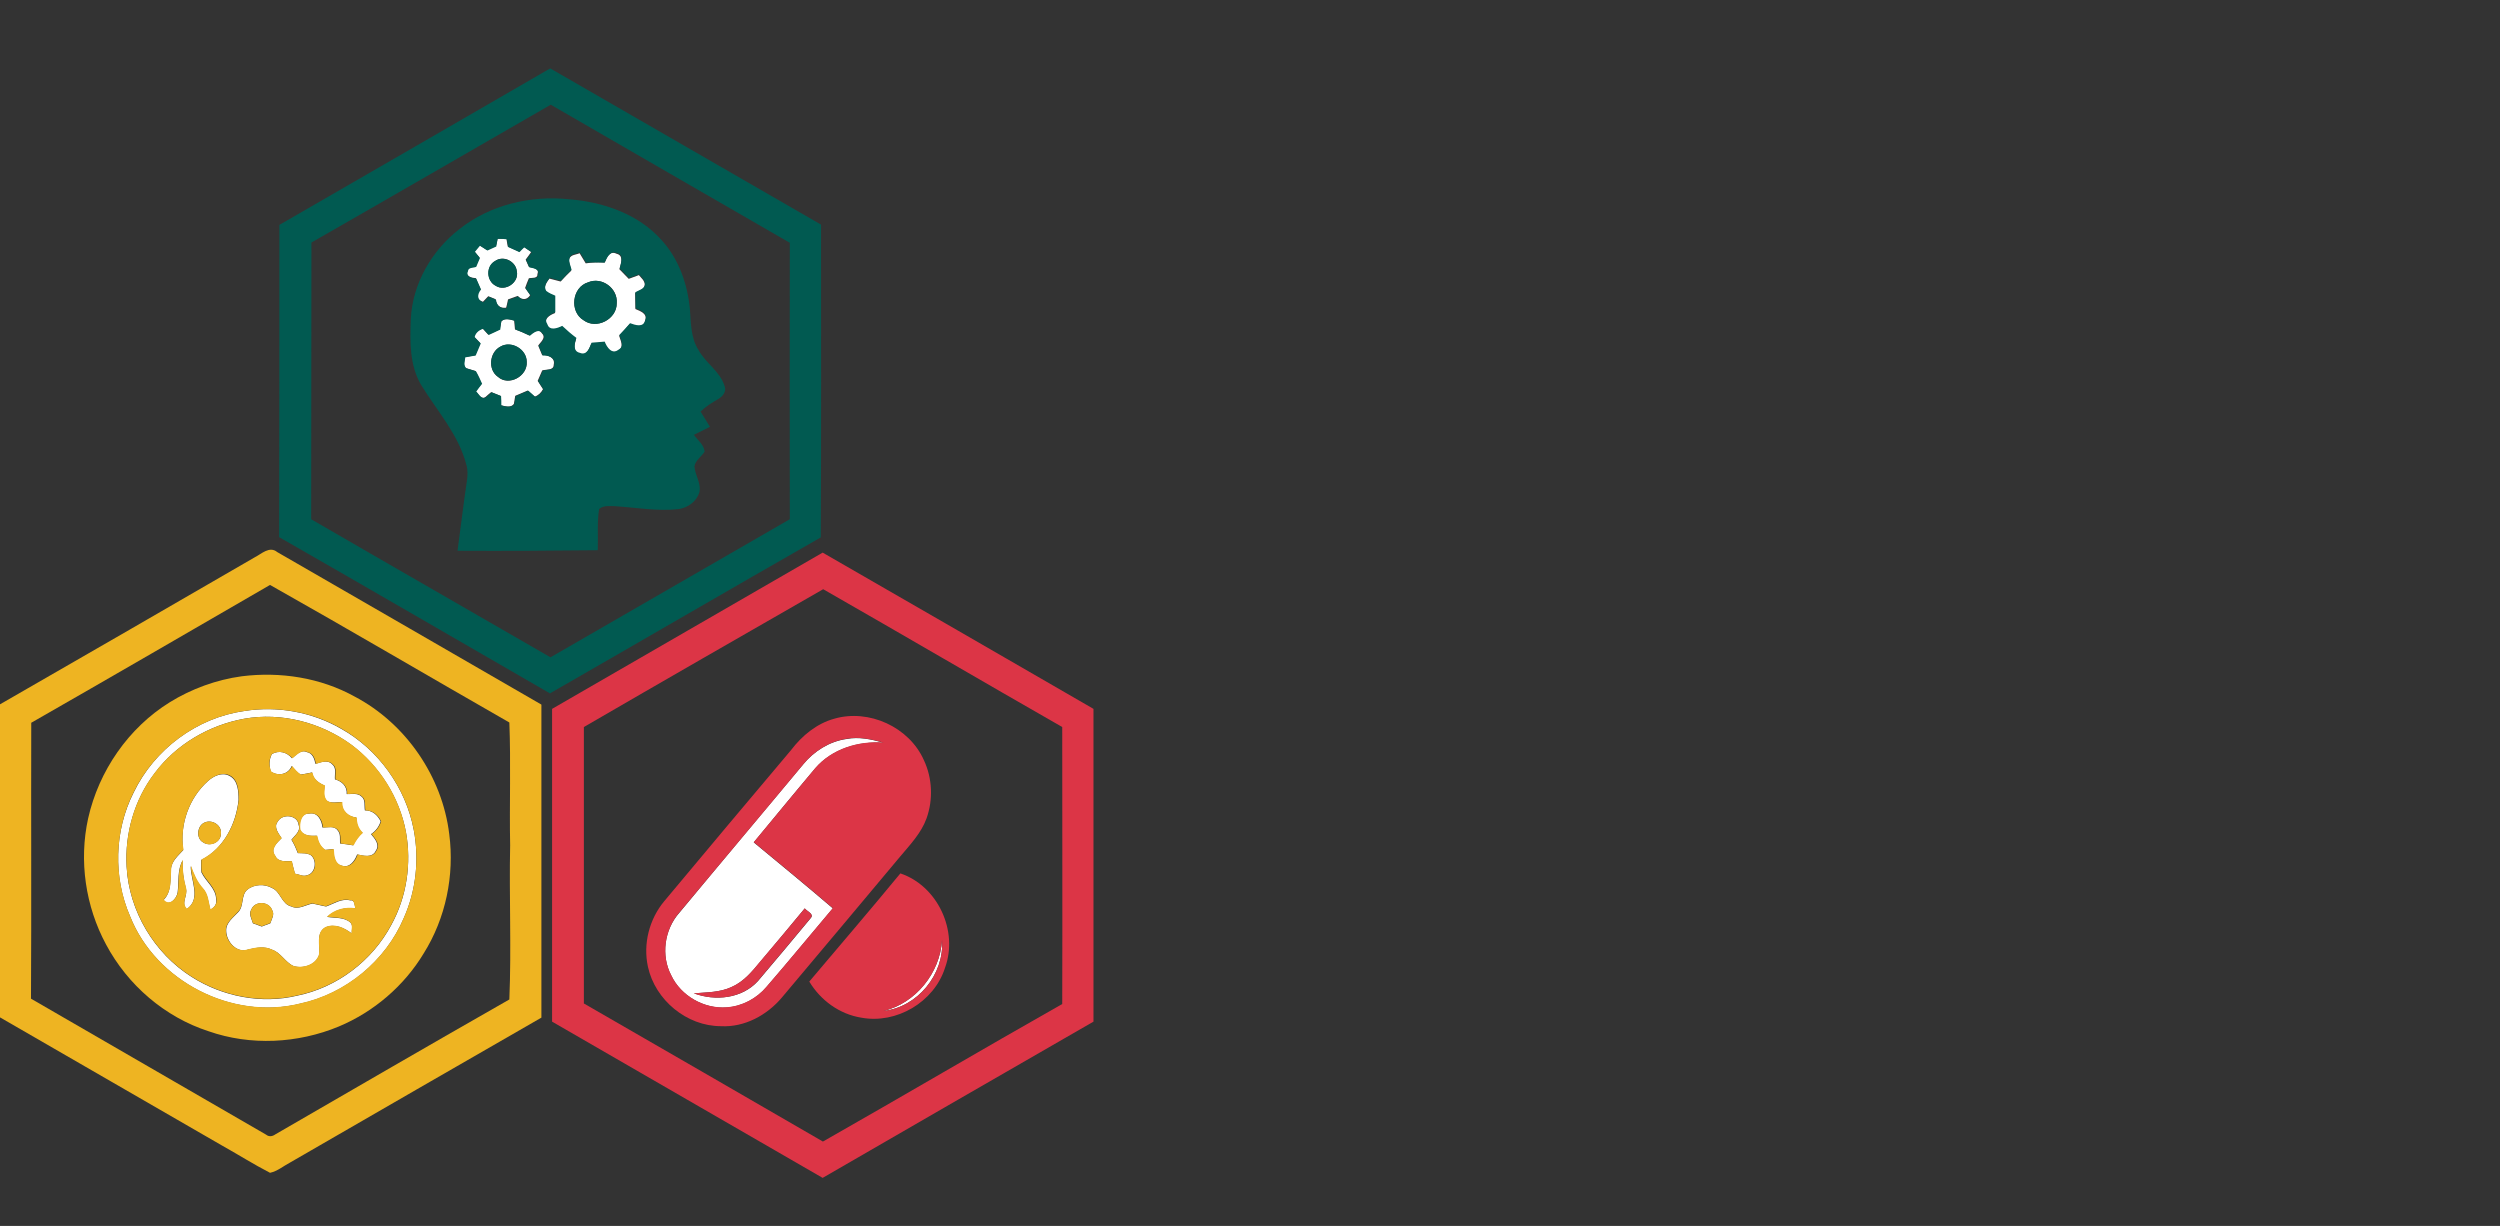 <?xml version="1.0" encoding="utf-8"?>
<!-- Generator: Adobe Illustrator 18.1.1, SVG Export Plug-In . SVG Version: 6.00 Build 0)  -->
<svg version="1.1" id="Layer_1" xmlns="http://www.w3.org/2000/svg" xmlns:xlink="http://www.w3.org/1999/xlink" x="0px" y="0px"
	 viewBox="0 0 936 459" enable-background="new 0 0 936 459" xml:space="preserve">
<rect x="0" y="0" width="936" height="459" fill="#333333" stroke="none"/>
<g>
	<g>
		<path fill="#FFFFFF" d="M186.3,89.4c1.1,0,2.2,0,3.3,0c0.1,0.7,0.4,2.2,0.5,2.9c1.4,0.6,2.8,1.3,4.2,1.9c0.5-0.4,1.4-1.3,1.8-1.8
			c0.9,0.6,1.9,1.3,2.8,1.9c-0.7,1-1.4,2-2.1,2.9c0.4,0.9,0.8,1.8,1.2,2.7c1.3,0.3,4.1,0.6,3.2,2.7c0.2,1.8-2.1,1.3-3.2,1.6
			c-0.5,1.2-1,2.4-1.4,3.6c0.6,0.9,1.3,1.8,1.9,2.7c-1.3,2-3.2,1.8-4.7,0.3c-1.2,0.4-2.4,0.9-3.6,1.3c-0.2,1-0.4,2.1-0.7,3.1
			c-2.3,0.3-3.7-0.9-4-3.2c-0.7-0.3-2-0.8-2.7-1.1c-0.5,0.5-1.5,1.6-2,2.1c-2.6-0.8-2.5-3-0.9-4.8c-0.6-1.4-1.2-2.7-1.8-4.1
			c-1.5,0-4-0.7-3.1-2.7c0.1-1.6,2.1-1.3,3.1-1.7c0.5-1.1,1-2.2,1.4-3.3c-0.5-0.6-1.4-1.7-1.9-2.3c0.7-0.8,1.3-1.5,1.9-2.3
			c0.9,0.6,1.8,1.2,2.8,1.8c1.1-0.5,2.2-1,3.3-1.5C185.9,91.6,186.2,90.1,186.3,89.4z M185.4,97.7c-3.5,1.9-3.3,7.5,0.2,9.3
			c3.6,2.3,8.8-1.3,7.9-5.4C193.1,97.8,188.5,95.5,185.4,97.7z"/>
	</g>
	<g>
		<path fill="#FFFFFF" d="M226.4,98.3c0.8-1.9,1.9-4.6,4.4-3.3c2.9,0.6,1.6,3.9,1.1,5.8c1.2,1.2,2.3,2.4,3.5,3.6
			c1.3-0.5,2.5-0.9,3.8-1.4c0.9,1.1,2.1,2,2.2,3.5c0,2-2.3,2.3-3.6,3.2c0,2,0.1,4,0.1,6c1.9,0.8,4.7,1.8,3.6,4.4
			c-0.6,3-3.8,1.9-5.7,1.2c-1.3,1.5-2.7,2.9-4,4.4c0.5,1.8,2,4.3-0.3,5.5c-2.5,1.9-4.4-1-5.2-3c-1.6,0.1-3.3,0.3-4.9,0.4
			c-0.8,1.9-1.7,4.9-4.4,3.8c-2.8-0.6-1.9-3.7-1.3-5.6c-1.9-1.4-3.6-2.9-5.3-4.5c-1.8,0.8-4.7,2-5.6-0.7c-1.5-2.3,1.2-3.7,3-4.4
			c0-2.1,0-4.1,0-6.2c-1.1-0.6-2.4-1-3.4-1.8c-1.1-1.7,0.3-3.5,1.3-4.9c1.4,0.4,2.8,0.7,4.2,1.1c1.3-1.4,2.6-2.8,4-4.1
			c-0.3-1.4-1.1-2.9-0.8-4.3c0.5-1.7,2.6-1.6,3.9-2.2c0.8,1.3,1.5,2.5,2.3,3.8C221.7,98.2,224.1,98.2,226.4,98.3z M220.2,105.7
			c-6.1,1.8-7.1,11-1.7,14.2c4.8,3.6,12.5-0.4,12.4-6.4C231.4,108,225.4,103.5,220.2,105.7z"/>
	</g>
	<g>
		<path fill="#FFFFFF" d="M187.7,120.3c1.3-1.3,3.2-0.7,4.8-0.3c0.1,1.1,0.2,2.2,0.3,3.3c1.9,0.7,3.7,1.5,5.4,2.3
			c1.2-1.1,3.5-2.9,4.7-0.8c1.7,1.7-0.6,3.3-1.4,4.6c0.5,1.2,1,2.4,1.5,3.6c2.1-0.2,5,0.9,4.3,3.6c0,2.2-2.9,1.6-4.3,2.1
			c-0.6,1.3-1.1,2.6-1.7,3.9c0.7,1,1.3,2.1,2,3.1c-0.7,1.3-1.7,2.3-3.1,2.8c-0.9-0.8-1.7-1.5-2.6-2.3c-1.6,0.7-3.1,1.3-4.7,2
			c-0.1,0.8-0.4,2.3-0.5,3c-1.1,1.6-3.3,0.9-4.9,0.5c-0.1-1.2-0.1-2.3-0.1-3.5c-1.2-0.5-2.3-0.9-3.5-1.4c-0.5,0.4-1.6,1.3-2.1,1.8
			c-1.7,1.2-2.7-1.2-3.7-2.1c0.7-1,1.5-1.9,2.2-2.9c-0.8-1.6-1.5-3.2-2.3-4.7c-1.2-0.4-2.4-0.7-3.6-1.1c-1.2-1.1-0.5-2.8-0.4-4.1
			c1.3-0.2,2.6-0.5,3.9-0.7c0.6-1.5,1.3-3,1.9-4.5c-0.8-0.8-1.5-1.6-2.3-2.4c0.4-1.6,1.6-2.6,3.2-3.1c0.7,0.8,1.4,1.5,2.1,2.3
			c1.4-0.7,2.8-1.3,4.3-2C187.4,122.3,187.5,121.3,187.7,120.3z M187.3,129.8c-4.1,2.1-4.7,8.6-0.9,11.3c4.1,3.7,11.2-0.3,10.8-5.6
			C197.2,130.8,191.4,127.4,187.3,129.8z"/>
	</g>
	<g>
		<path fill="#FFFFFF" d="M91.5,266.2c12.4-2,25.4,0.4,36.3,6.7c13.9,7.8,24.1,22,27.1,37.8c2.1,11,0.9,22.7-3.7,33
			c-6.8,16.1-21.8,28.5-38.9,32.1c-25.4,6.3-54-8.4-63.6-32.7c-6.4-14.6-5.9-32.1,1.3-46.3C57.8,280.5,73.7,268.7,91.5,266.2z
			 M91.4,269.1c-13.1,2.4-25.5,9.6-33.5,20.4c-7.6,9.9-11.2,22.6-10.5,35c0.9,16.6,10.3,32.4,24.4,41.3c11.5,7.3,26,10.2,39.4,7
			c14.9-3,28.2-13.1,35.3-26.5c5.8-10.5,7.6-23,5.5-34.7c-2.4-12.9-9.9-24.8-20.4-32.7C120.2,270.5,105.4,266.6,91.4,269.1z"/>
	</g>
	<g>
		<path fill="#FFFFFF" d="M300.7,286.2c4-4.9,9.8-8.6,16.2-9.5c4.7-0.9,9.4,0.1,13.9,1.4c-9.4-0.7-19.3,2.3-25.6,9.6
			c-7.8,9.2-15.4,18.5-23,27.7c9.9,8.2,19.8,16.3,29.6,24.7c-8.3,9.8-16.4,19.7-24.8,29.4c-3.7,4.4-9.2,7.3-14.9,7.7
			c-8.5,0.6-17.2-4.3-20.8-12c-3.9-7.4-2.6-17.1,3-23.4C269.7,323.2,285.2,304.8,300.7,286.2z M301.3,340.1
			c-5.5,6.7-11.1,13.3-16.6,19.9c-3.1,3.7-6.2,7.5-10.7,9.5c-4.4,2.1-9.4,2-14.2,2.4c8,3,18,2,24-4.6c6.6-7.8,13.2-15.6,19.7-23.5
			C305,342.2,302.1,341.2,301.3,340.1z"/>
	</g>
	<path fill="#FFFFFF" d="M101.8,282.3c2.7-1.5,5.6-0.7,7.5,1.6c1.6-1.2,3.3-3.4,5.6-2.3c2.2,0.4,2.8,2.6,3.2,4.4
		c2-0.6,4.6-1.7,6.3,0.2c1.7,1.4,0.8,3.7,1,5.6c2.6,0.7,4.6,2.6,4.4,5.5c1.9,0.1,4-0.5,5.5,0.9c1.6,1.2,1,3.4,1.3,5.2
		c2.8,0,4.7,1.7,5.9,4.1c-0.6,2-1.9,3.7-3.6,4.8c1.4,1.7,3.4,3.9,1.8,6.2c-1.3,2.8-4.6,1.9-7,1.4c-0.9,2.4-2.8,5.2-5.8,4.2
		c-2.8-0.6-3-3.9-3.1-6.2c-0.8,0.1-2.3,0.2-3.1,0.3c-1.9-1.2-2.7-3.2-3.1-5.3c-2.3,0.1-5.1,0.2-6.3-2.3c-0.4-2.5,0.3-6.2,3.5-6
		c3.1-0.6,4.7,2.6,4.9,5.2c1.9,0.1,4.4-0.8,5.7,1.1c1.2,1.3,0.8,3.2,0.9,4.9c1.6,0.2,3.2,0.4,4.9,0.7c0.8-1.8,2-3.4,3.5-4.7
		c-1.7-1.5-2.3-3.5-2.3-5.7c-3.1-0.3-5.6-2.5-5.4-5.8c-1.8,0-3.7,0.5-5.4-0.3c-1.9-1.4-1.2-3.9-1.1-5.9c-2.2-0.9-4.3-2.4-4.7-4.9
		c-1.4,0.3-2.8,0.6-4.2,0.8c-1.4-0.7-2.4-2-3.4-3.2c-1.3,3.2-5,3.9-7.8,2.1C100.7,286.7,100.7,284.4,101.8,282.3z"/>
	<g>
		<path fill="#FFFFFF" d="M77.9,292.4c2.1-1.9,5.3-3.4,8-1.9c3.2,1.6,3.4,5.8,3.4,9c-0.9,9-5.6,18.3-14,22.5c0,1.5-0.1,3,0.1,4.6
			c1.6,3.5,5.4,5.9,5.5,10c0.4,1.8-0.6,3.3-2.2,4c-0.7-2.7-0.8-5.8-2.8-7.9c-2.2-2.4-3.4-5.4-4.5-8.4c-0.1,5.3,4.1,12.2-1.5,16.1
			c-2.3-2.2,0.5-5.1-0.3-7.7c-0.9-3.5-1.4-7-1.2-10.6c-2.1,3.7-1.4,8-1.9,12c-0.3,2.3-3.2,5.6-5.3,2.9c3.1-3.1,2.5-7.5,2.8-11.4
			c0.1-3.1,2.7-5.2,4.6-7.3C67.2,308.7,70.8,298.7,77.9,292.4z M76.3,308.1c-2.6,1.4-2.9,5.9-0.2,7.3c2.5,1.7,6.5,0,6.6-3.1
			C83.2,308.9,79.2,306.5,76.3,308.1z"/>
	</g>
	<path fill="#FFFFFF" d="M104,307.6c1.7-3.1,7.5-2.5,7.8,1.3c0.9,2.3-1.5,3.9-2.7,5.5c1,1.6,1.7,3.2,2.4,5c1.7,0.1,3.4-0.1,4.9,0.8
		c2.4,2,1.7,6.8-1.5,7.5c-1.5,0.6-3-0.4-4.5-0.6c-0.4-1.6-0.8-3.1-1.2-4.7c-2.2,0-5.1,0.5-6.2-2c-2-2.6,0.7-4.8,2.4-6.6
		C104.3,312,102.3,309.7,104,307.6z"/>
	<g>
		<path fill="#FFFFFF" d="M92.6,333.1c2.5-2.1,6.5-2.2,9.3-0.6c3.2,1.4,3.5,6,7.2,6.9c2.7,1.3,5.3-0.6,7.9-1.1
			c1.7,0.3,3.3,0.8,5.1,1.1c2.9-1,5.7-3.1,9-2.3c1.8-0.3,1.6,1.9,2,3c-3.9-0.5-7.7,0.5-10.6,3.2c2.9,0.5,6.3,0,8.7,2.1
			c1.1,1.1,0.4,2.8,0.5,4.1c-2.8-2.1-6.4-3.8-9.8-2.3c-3.8,2.1-1.9,6.9-2.4,10.3c-1.2,3.8-6,5.3-9.6,4.2c-3.1-1.4-4.7-5-8-6.1
			c-2.8-1.4-6-0.8-8.9-0.1c-4.3,1.6-8.2-2.9-8.3-6.9c-0.2-3.1,2.6-5,4.4-7C91.5,339.3,90.1,335.2,92.6,333.1z M94.1,340.5
			c-1.1,1.7,0.1,3.5,0.6,5.2c1.1,0.4,2.2,0.8,3.3,1.2c1.1-0.4,2.1-0.8,3.2-1.2c0.5-1.6,1.7-3.3,0.7-4.9
			C100.7,337.4,95.4,337.2,94.1,340.5z"/>
	</g>
	<path fill="#FFFFFF" d="M352.7,352c0.9,12.8-9.2,25.1-21.9,26.5C342.8,375.6,351.9,364.3,352.7,352z"/>
</g>
<g>
	<path fill="#015A51" d="M104.6,84.2c33.8-19.5,67.6-39,101.4-58.6c33.8,19.5,67.6,39,101.4,58.5c0,39,0.1,78.1-0.1,117.1
		c-33.8,19.3-67.6,39-101.4,58.4c-33.8-19.5-67.5-39.1-101.4-58.5C104.6,162.2,104.6,123.2,104.6,84.2z M116.6,90.8
		c-0.1,34.5,0,69.1-0.1,103.6c29.8,17.3,59.7,34.4,89.6,51.7c29.9-17.2,59.7-34.5,89.6-51.7c-0.1-34.5,0-69,0-103.5
		c-29.9-17.2-59.7-34.5-89.5-51.7C176.3,56.4,146.5,73.7,116.6,90.8z"/>
</g>
<g>
	<path fill="#015A51" d="M172.1,85.7c11.4-9,26.5-12.6,40.9-11.1c12.8,1,26,5.5,34.7,15.3c6.4,7,9.7,16.4,10.6,25.8
		c0.4,5.2,0.3,10.8,3.2,15.3c2.7,5,8.1,8,9.8,13.6c0.8,2-0.8,3.9-2.4,4.8c-2.4,1.4-4.7,2.8-6.6,4.7c1.2,1.9,2.3,3.8,3.5,5.7
		c-2,1-4,2-6,3c1.4,2,3.8,3.7,4,6.3c-1.2,1.9-3.4,3.2-3.8,5.5c0.2,3.4,2.7,6.4,1.8,9.9c-1.1,3.3-4.3,5.6-7.7,6.1
		c-8.1,0.9-16.1-0.6-24.1-1.1c-1.9,0-4.2-0.3-5.7,1.1c-0.8,5.1-0.3,10.3-0.5,15.4c-17.5,0.2-35,0.3-52.5,0.2
		c1.2-8.7,2.2-17.4,3.5-26.1c0.3-2,0.4-4.1-0.2-6.1c-2.9-11.3-11-20.2-17-30c-4.3-7.4-4.1-16.1-3.8-24.4
		C154.4,106.2,161.7,93.7,172.1,85.7z M186.3,89.4c-0.1,0.7-0.4,2.2-0.5,2.9c-1.1,0.5-2.2,1-3.3,1.5c-0.9-0.6-1.8-1.2-2.8-1.8
		c-0.6,0.8-1.3,1.5-1.9,2.3c0.5,0.6,1.4,1.7,1.9,2.3c-0.5,1.1-0.9,2.2-1.4,3.3c-1.1,0.5-3,0.1-3.1,1.7c-0.9,2,1.6,2.7,3.1,2.7
		c0.6,1.3,1.2,2.7,1.8,4.1c-1.5,1.8-1.6,4,0.9,4.8c0.5-0.5,1.5-1.6,2-2.1c0.7,0.3,2,0.8,2.7,1.1c0.3,2.3,1.7,3.5,4,3.2
		c0.2-1,0.4-2.1,0.7-3.1c1.2-0.4,2.4-0.9,3.6-1.3c1.5,1.6,3.4,1.8,4.7-0.3c-0.6-0.9-1.3-1.8-1.9-2.7c0.5-1.2,1-2.4,1.4-3.6
		c1.1-0.4,3.4,0.2,3.2-1.6c0.9-2.1-1.9-2.4-3.2-2.7c-0.4-0.9-0.8-1.8-1.2-2.7c0.7-1,1.4-2,2.1-2.9c-0.9-0.6-1.9-1.3-2.8-1.9
		c-0.4,0.4-1.4,1.3-1.8,1.8c-1.4-0.6-2.8-1.3-4.2-1.9c-0.1-0.7-0.4-2.2-0.5-2.9C188.5,89.4,187.4,89.4,186.3,89.4z M226.4,98.3
		c-2.3-0.1-4.7-0.1-7,0c-0.7-1.3-1.5-2.6-2.3-3.8c-1.3,0.5-3.5,0.5-3.9,2.2c-0.3,1.5,0.5,2.9,0.8,4.3c-1.4,1.3-2.7,2.7-4,4.1
		c-1.4-0.3-2.8-0.7-4.2-1.1c-1,1.4-2.4,3.1-1.3,4.9c1,0.8,2.2,1.3,3.4,1.8c0,2.1,0,4.1,0,6.2c-1.8,0.8-4.5,2.1-3,4.4
		c0.8,2.7,3.8,1.6,5.6,0.7c1.7,1.6,3.4,3.1,5.3,4.5c-0.6,1.9-1.5,5,1.3,5.6c2.7,1.1,3.6-1.9,4.4-3.8c1.6-0.1,3.3-0.3,4.9-0.4
		c0.8,2.1,2.7,5,5.2,3c2.3-1.2,0.8-3.7,0.3-5.5c1.4-1.4,2.7-2.9,4-4.4c1.9,0.7,5.1,1.8,5.7-1.2c1.1-2.6-1.8-3.6-3.6-4.4
		c0-2-0.1-4-0.1-6c1.3-0.8,3.6-1.2,3.6-3.2c-0.1-1.5-1.4-2.4-2.2-3.5c-1.3,0.5-2.5,0.9-3.8,1.4c-1.2-1.2-2.3-2.4-3.5-3.6
		c0.5-1.9,1.8-5.2-1.1-5.8C228.3,93.8,227.2,96.5,226.4,98.3z M187.7,120.3c-0.2,1-0.3,2-0.4,3.1c-1.4,0.7-2.8,1.3-4.3,2
		c-0.7-0.8-1.4-1.5-2.1-2.3c-1.6,0.5-2.8,1.5-3.2,3.1c0.8,0.8,1.5,1.6,2.3,2.4c-0.6,1.5-1.3,3-1.9,4.5c-1.3,0.2-2.6,0.5-3.9,0.7
		c-0.1,1.4-0.8,3,0.4,4.1c1.2,0.4,2.4,0.7,3.6,1.1c0.9,1.5,1.6,3.1,2.3,4.7c-0.8,1-1.5,1.9-2.2,2.9c1,0.9,2,3.3,3.7,2.1
		c0.5-0.4,1.6-1.3,2.1-1.8c1.2,0.5,2.3,0.9,3.5,1.4c0.1,1.2,0.1,2.4,0.1,3.5c1.5,0.4,3.8,1,4.9-0.5c0.1-0.8,0.4-2.3,0.5-3
		c1.6-0.7,3.1-1.3,4.7-2c0.9,0.8,1.7,1.5,2.6,2.3c1.4-0.5,2.4-1.5,3.1-2.8c-0.7-1-1.3-2.1-2-3.1c0.6-1.3,1.1-2.6,1.7-3.9
		c1.4-0.5,4.3,0,4.3-2.1c0.7-2.7-2.2-3.8-4.3-3.6c-0.5-1.2-1-2.4-1.5-3.6c0.9-1.3,3.2-3,1.4-4.6c-1.3-2.1-3.5-0.2-4.7,0.8
		c-1.8-0.9-3.6-1.7-5.4-2.3c-0.1-1.1-0.2-2.2-0.3-3.3C190.9,119.6,189,119,187.7,120.3z"/>
</g>
<path fill="#015A51" d="M185.4,97.7c3.1-2.1,7.8,0.2,8.1,3.9c0.9,4.2-4.3,7.7-7.9,5.4C182,105.2,181.8,99.6,185.4,97.7z"/>
<path fill="#015A51" d="M220.2,105.7c5.1-2.2,11.1,2.3,10.7,7.8c0.1,6-7.6,10-12.4,6.4C213.1,116.7,214.2,107.5,220.2,105.7z"/>
<path fill="#015A51" d="M187.3,129.8c4.1-2.5,9.9,0.9,9.9,5.6c0.4,5.4-6.7,9.3-10.8,5.6C182.6,138.4,183.3,132,187.3,129.8z"/>
<g>
	<path fill="#DC3546" d="M206.7,265.4c33.8-19.5,67.6-39,101.3-58.5c33.8,19.4,67.6,39,101.4,58.5c0,39,0,78.1,0,117.1
		c-33.8,19.4-67.6,39-101.4,58.5c-33.8-19.5-67.5-39-101.3-58.5C206.7,343.4,206.7,304.4,206.7,265.4z M218.6,272.2
		c0,34.5,0,69,0,103.5c29.8,17.2,59.7,34.4,89.5,51.7c29.9-17,59.6-34.5,89.6-51.5c0.1-34.6,0-69.1,0-103.7
		c-29.9-17.1-59.6-34.5-89.5-51.6C278.4,237.7,248.4,254.9,218.6,272.2z"/>
</g>
<g>
	<path fill="#DC3546" d="M312.3,269.1c13-3.8,28.1,3.1,33.6,15.5c3.2,6.8,3.5,14.8,1,21.8c-2,5.5-6.1,9.8-9.8,14.2
		c-14.7,17.6-29.5,35.2-44.3,52.8c-5.6,6.7-14.1,11.3-22.9,10.8c-12.8,0-24.6-9.8-27.3-22.2c-1.9-8.6,0.5-17.9,6.1-24.6
		c15.8-18.9,31.6-37.8,47.5-56.6C300.3,275.4,305.8,270.9,312.3,269.1z M300.7,286.2c-15.4,18.6-31,37-46.4,55.5
		c-5.5,6.3-6.9,16-3,23.4c3.6,7.7,12.3,12.7,20.8,12c5.8-0.4,11.2-3.3,14.9-7.7c8.4-9.7,16.5-19.6,24.8-29.4
		c-9.8-8.4-19.7-16.5-29.6-24.7c7.7-9.2,15.3-18.5,23-27.7c6.3-7.3,16.2-10.3,25.6-9.6c-4.5-1.2-9.3-2.3-13.9-1.4
		C310.4,277.6,304.7,281.3,300.7,286.2z"/>
</g>
<g>
	<path fill="#DC3546" d="M303,367.5c11.4-13.5,22.9-26.9,34.1-40.5c14,4.7,21.8,21.6,16.7,35.4c-4.1,12.8-18.2,21.1-31.4,18.6
		C314.3,379.7,307.2,374.5,303,367.5z M352.7,352c-0.8,12.4-9.9,23.6-21.9,26.5C343.5,377.1,353.6,364.8,352.7,352z"/>
</g>
<path fill="#DC3546" d="M301.3,340.1c0.8,1.1,3.7,2.1,2.1,3.7c-6.5,7.9-13.1,15.7-19.7,23.5c-6,6.6-15.9,7.6-24,4.6
	c4.8-0.4,9.8-0.3,14.2-2.4c4.5-1.9,7.7-5.8,10.7-9.5C290.2,353.4,295.8,346.8,301.3,340.1z"/>
<g>
	<g>
		<path fill="#EEB422" d="M95.3,208.7c2.6-1.3,5.6-4.4,8.5-2c32.9,19,65.9,38,98.9,57.1c0,39.1,0,78.2,0,117.2
			c-31.4,18-62.6,36.1-94,54.2c-2.5,1.3-4.8,3.3-7.6,3.9c-6.2-3.2-12.2-7-18.3-10.4c-27.6-16-55.2-31.8-82.8-47.8V263.7
			C31.8,245.4,63.6,227.1,95.3,208.7z M11.7,270.6c-0.1,34.5,0.1,68.9-0.1,103.3c29.3,17,58.7,33.9,88,50.9c1.1,0.9,2.4,0.7,3.5-0.1
			c29.2-16.9,58.3-33.8,87.6-50.5c0.8-19.2-0.1-38.5,0.3-57.7c-0.3-15.3,0.3-30.7-0.3-46c-29.9-17.1-59.6-34.6-89.6-51.5
			C71.4,236.2,41.6,253.5,11.7,270.6z"/>
	</g>
	<g>
		<path fill="#EEB422" d="M90.5,253.2c14.4-1.8,29.5,0.5,42.3,7.6c19.2,10.1,32.8,30,35.4,51.5c2,15.4-1.3,31.5-9.6,44.7
			c-7.3,12.1-18.6,21.8-31.7,27.3c-15.4,6.4-33.1,7.3-48.8,1.8c-16.4-5.3-30.3-17.3-38.4-32.5c-7.7-14.3-10.2-31.3-6.7-47.2
			c4-17.8,15.1-33.9,30.6-43.5C71.7,257.9,81,254.5,90.5,253.2z M91.5,266.2c-17.8,2.5-33.7,14.4-41.5,30.5
			c-7.2,14.3-7.6,31.7-1.3,46.3c9.6,24.3,38.2,39,63.6,32.7c17.1-3.7,32.1-16,38.9-32.1c4.6-10.3,5.8-21.9,3.7-33
			c-3-15.7-13.2-29.9-27.1-37.8C116.9,266.5,103.8,264.2,91.5,266.2z"/>
	</g>
	<g>
		<path fill="#EEB422" d="M91.4,269.1c13.9-2.5,28.8,1.4,40.2,9.7c10.5,7.8,18,19.7,20.4,32.7c2.1,11.7,0.3,24.2-5.5,34.7
			c-7.1,13.5-20.4,23.5-35.3,26.5c-13.4,3.2-27.9,0.3-39.4-7c-14.1-8.9-23.5-24.7-24.4-41.3c-0.7-12.4,2.9-25.1,10.5-35
			C65.9,278.7,78.3,271.5,91.4,269.1z M101.8,282.3c-1.2,2.1-1.2,4.4-0.2,6.6c2.8,1.8,6.4,1,7.8-2.1c1,1.1,2,2.5,3.4,3.2
			c1.4-0.2,2.8-0.5,4.2-0.8c0.4,2.6,2.5,4,4.7,4.9c-0.1,1.9-0.8,4.5,1.1,5.9c1.7,0.8,3.6,0.4,5.4,0.3c-0.2,3.3,2.3,5.4,5.4,5.8
			c0,2.2,0.7,4.2,2.3,5.7c-1.5,1.3-2.6,2.9-3.5,4.7c-1.6-0.3-3.2-0.5-4.9-0.7c-0.1-1.6,0.3-3.5-0.9-4.9c-1.3-1.8-3.8-1-5.7-1.1
			c-0.1-2.6-1.8-5.7-4.9-5.2c-3.2-0.2-3.9,3.6-3.5,6c1.2,2.5,4,2.3,6.3,2.3c0.4,2.1,1.2,4.1,3.1,5.3c0.8-0.1,2.3-0.2,3.1-0.3
			c0.1,2.3,0.3,5.5,3.1,6.2c3,1,5-1.8,5.8-4.2c2.3,0.5,5.7,1.4,7-1.4c1.6-2.3-0.4-4.5-1.8-6.2c1.8-1.2,3-2.8,3.6-4.8
			c-1.2-2.4-3.1-4.1-5.9-4.1c-0.3-1.7,0.3-4-1.3-5.2c-1.5-1.5-3.7-0.9-5.5-0.9c0.1-2.9-1.8-4.8-4.4-5.5c-0.2-1.9,0.7-4.3-1-5.6
			c-1.7-1.9-4.3-0.8-6.3-0.2c-0.4-1.9-1-4-3.2-4.4c-2.2-1.1-4,1.1-5.6,2.3C107.4,281.6,104.5,280.8,101.8,282.3z M77.9,292.4
			c-7.1,6.3-10.7,16.3-9.2,25.7c-1.9,2.1-4.5,4.2-4.6,7.3c-0.3,4,0.3,8.3-2.8,11.4c2.1,2.7,5-0.5,5.3-2.9c0.5-4-0.2-8.3,1.9-12
			c-0.2,3.6,0.2,7.1,1.2,10.6c0.7,2.6-2,5.5,0.3,7.7c5.6-3.9,1.3-10.8,1.5-16.1c1.1,3,2.3,6,4.5,8.4c2,2.1,2.1,5.2,2.8,7.9
			c1.6-0.7,2.6-2.2,2.2-4c-0.1-4.1-3.9-6.5-5.5-10c-0.2-1.5-0.1-3-0.1-4.6c8.4-4.2,13.1-13.4,14-22.5c0-3.2-0.2-7.4-3.4-9
			C83.2,288.9,80,290.5,77.9,292.4z M104,307.6c-1.7,2.1,0.3,4.5,1.5,6.2c-1.7,1.7-4.3,4-2.4,6.6c1.1,2.5,4,2,6.2,2
			c0.3,1.6,0.7,3.1,1.2,4.7c1.5,0.2,3,1.2,4.5,0.6c3.3-0.7,3.9-5.5,1.5-7.5c-1.5-0.9-3.3-0.7-4.9-0.8c-0.7-1.7-1.4-3.4-2.4-5
			c1.2-1.6,3.5-3.2,2.7-5.5C111.5,305,105.7,304.5,104,307.6z M92.6,333.1c-2.6,2.1-1.1,6.2-3.6,8.4c-1.8,2.1-4.6,4-4.4,7
			c0,4,4,8.5,8.3,6.9c2.9-0.7,6.1-1.3,8.9,0.1c3.3,1.1,4.9,4.7,8,6.1c3.6,1.1,8.4-0.4,9.6-4.2c0.5-3.4-1.3-8.2,2.4-10.3
			c3.5-1.5,7.1,0.2,9.8,2.3c-0.1-1.3,0.6-3.1-0.5-4.1c-2.4-2.1-5.8-1.6-8.7-2.1c2.9-2.8,6.7-3.7,10.6-3.2c-0.4-1.1-0.2-3.3-2-3
			c-3.3-0.8-6.1,1.3-9,2.3c-1.7-0.3-3.4-0.8-5.1-1.1c-2.6,0.5-5.2,2.5-7.9,1.1c-3.6-0.9-3.9-5.5-7.2-6.9
			C99.1,330.9,95.2,331,92.6,333.1z"/>
	</g>
	<path fill="#EEB422" d="M76.3,308.1c2.9-1.6,6.9,0.8,6.4,4.2c-0.1,3.2-4.1,4.9-6.6,3.1C73.4,314,73.8,309.5,76.3,308.1z"/>
	<path fill="#EEB422" d="M94.1,340.5c1.3-3.3,6.6-3.2,7.8,0.2c1,1.6-0.2,3.3-0.7,4.9c-1.1,0.4-2.2,0.8-3.2,1.2
		c-1.1-0.4-2.2-0.8-3.3-1.2C94.3,344,93.1,342.2,94.1,340.5z"/>
</g>
</svg>
